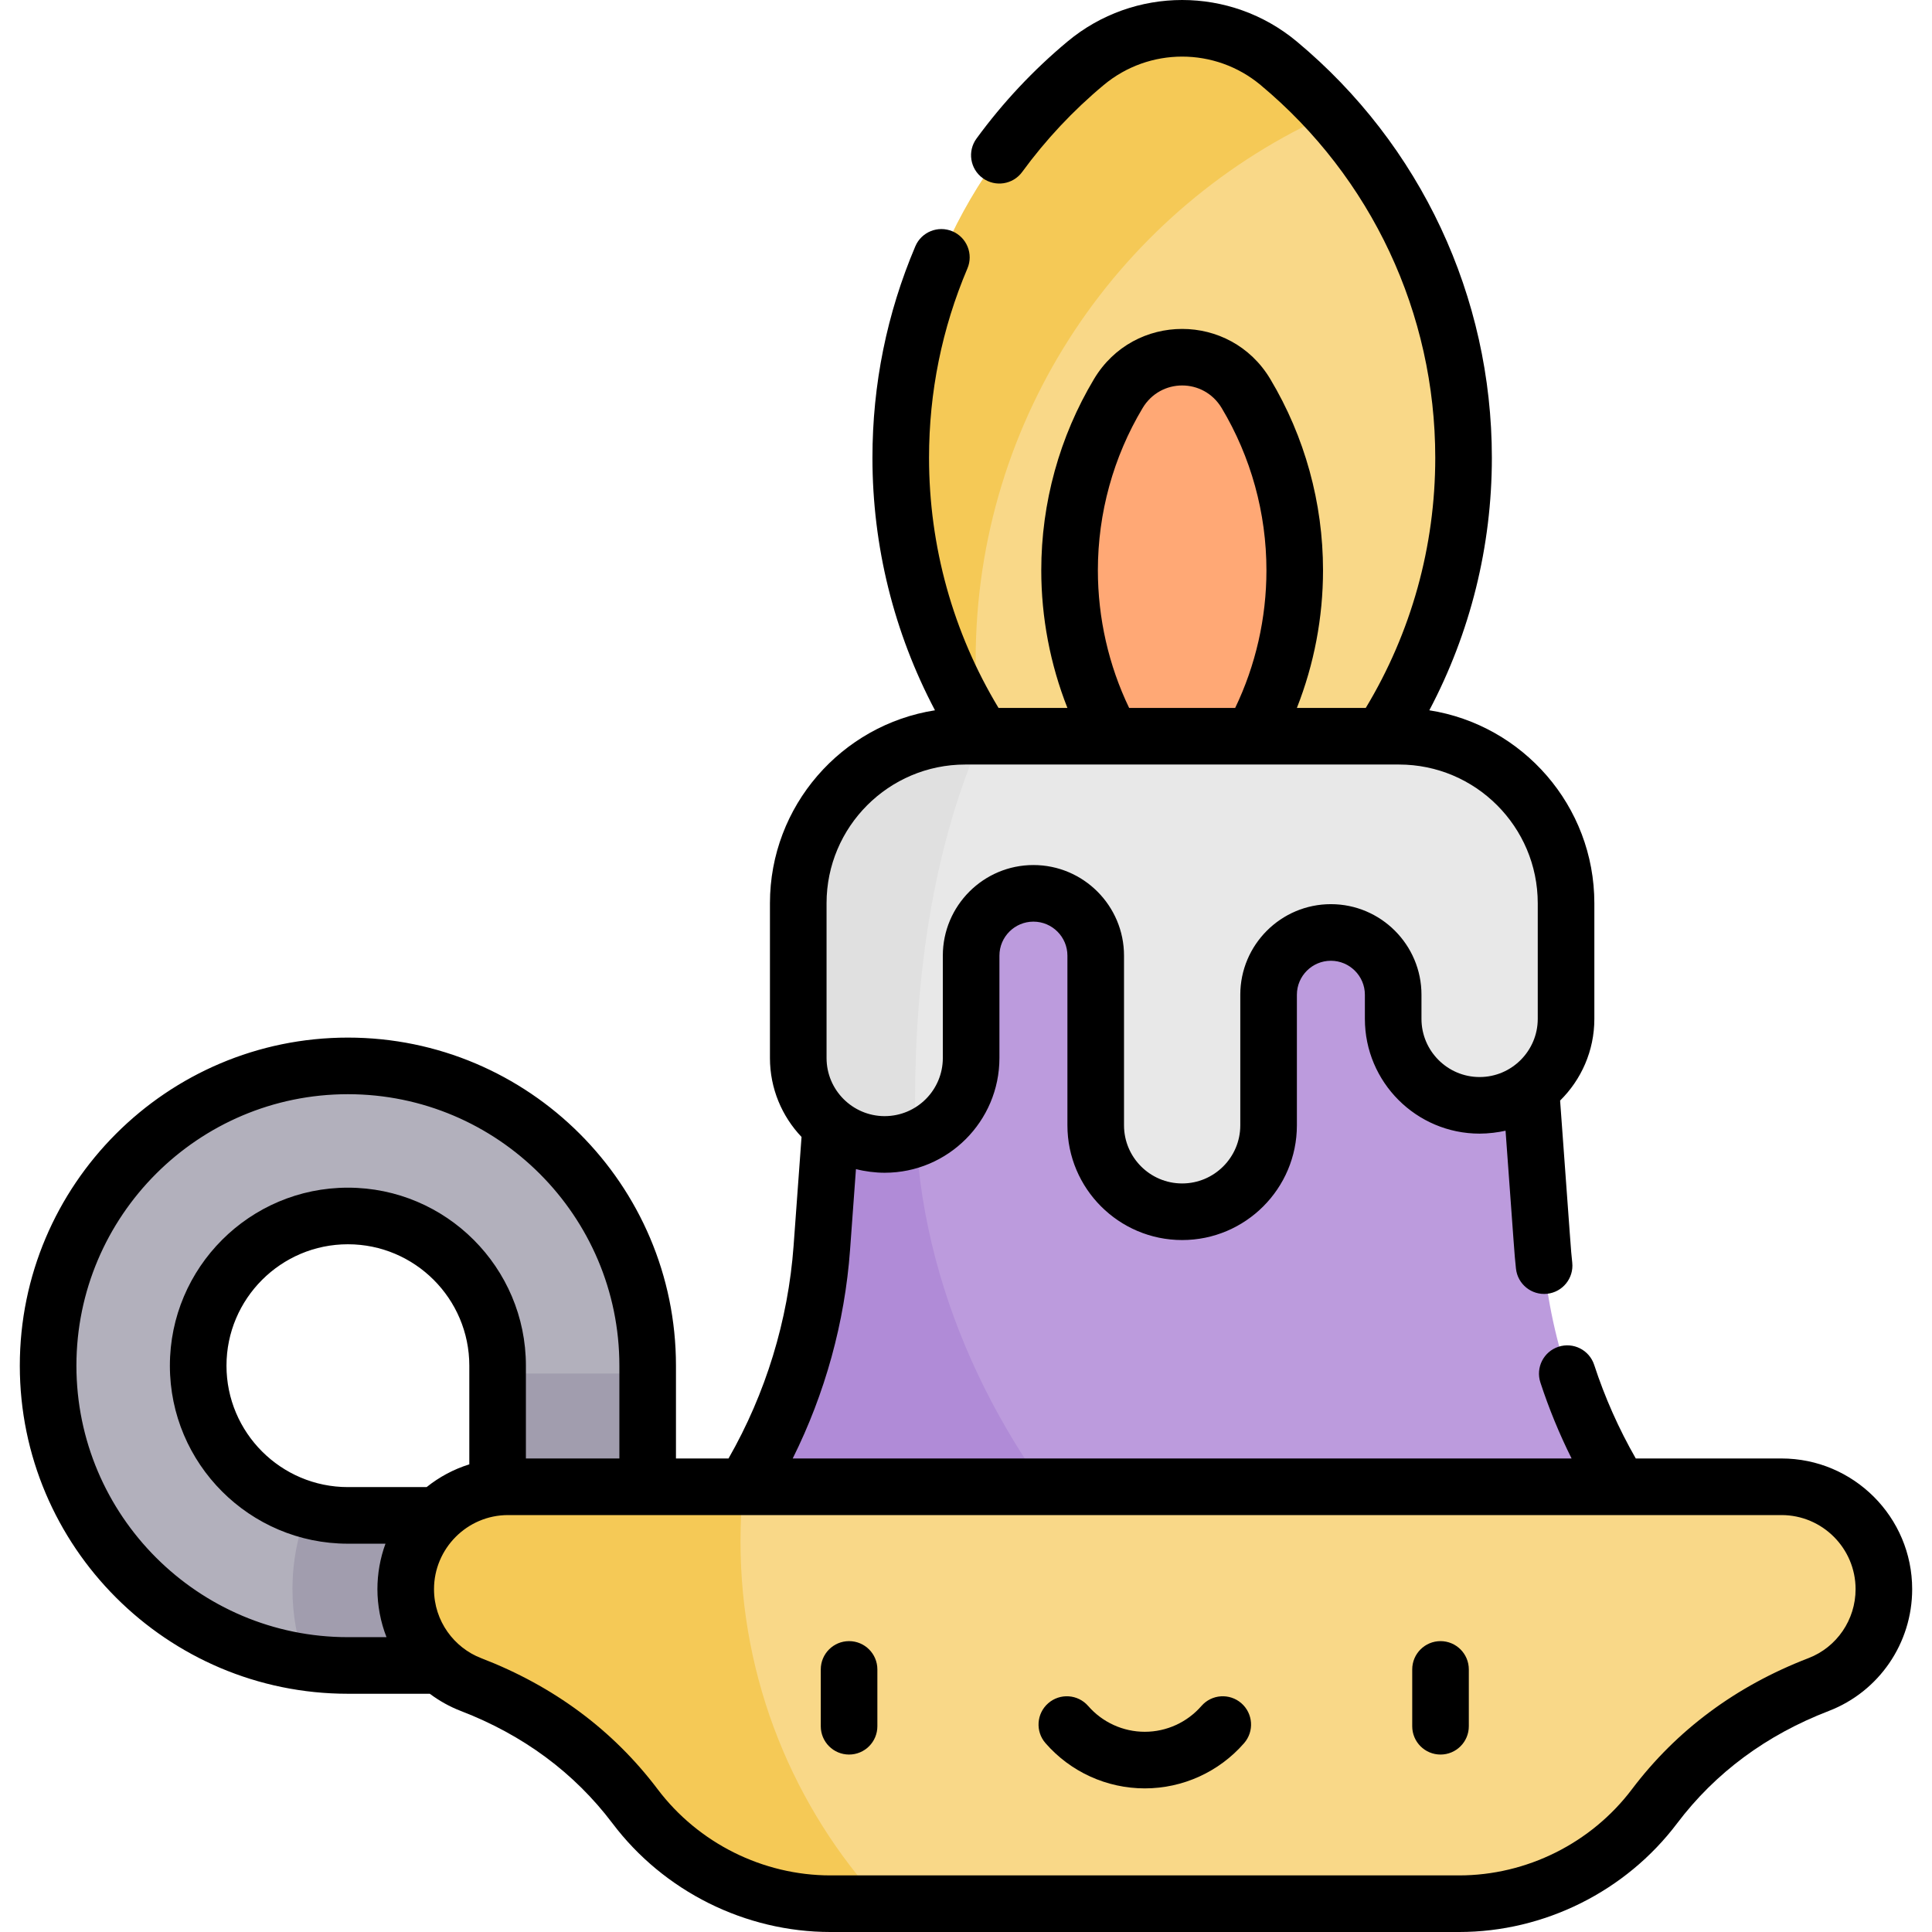 <svg id="Capa_1" enable-background="new 0 0 512 512" height="512" viewBox="0 0 512 512" width="512" xmlns="http://www.w3.org/2000/svg"><g><g><g><path d="m151.749 441.359h-59.564c-43.81 0-79.451-35.641-79.451-79.451s35.641-79.452 79.451-79.452 79.451 35.641 79.451 79.451v59.565c0 10.984-8.904 19.887-19.887 19.887zm-59.564-119.13c-21.879 0-39.678 17.8-39.678 39.678 0 21.879 17.799 39.679 39.678 39.679h39.678v-39.679c-.001-21.878-17.8-39.678-39.678-39.678z" fill="#b2b0bc"/></g><path d="m338.876 16.732c-14.767-12.309-36.409-12.309-51.176 0-29.939 24.956-48.994 62.527-48.994 104.551 0 53.019 30.329 98.95 74.582 121.402 44.253-22.452 74.582-68.383 74.582-121.402-.001-42.024-19.055-79.595-48.994-104.551z" fill="#f9d888"/><path d="m330.203 104.259c-7.678-12.827-26.154-12.827-33.831 0-8.375 13.992-12.921 30.12-12.921 46.853 0 26.235 11.033 50.531 29.838 67.578 18.804-17.047 29.837-41.343 29.837-67.578-.002-16.732-4.548-32.86-12.923-46.853z" fill="#ffa875"/><path d="m430.748 396.427c-12.702-19.729-20.253-42.33-21.962-65.732l-3.084-42.247-31.417-67.075h-128.543l-25.585 76.888-2.368 32.433c-1.709 23.403-9.26 46.003-21.962 65.732l-9.716 15.092h254.354z" fill="#bc9bdd"/><path d="m134.634 364.002c-.93 0-1.853.026-2.772.07v37.514h-39.677c-3.691 0-7.262-.518-10.655-1.465-2.585 6.51-4.022 13.597-4.022 21.018 0 6.679 1.159 13.222 3.393 19.405 3.688.527 7.453.815 11.284.815h59.564c10.983 0 19.887-8.903 19.887-19.886v-57.471z" fill="#a19dae"/><path d="m242.501 292.235c0-25.097 2.632-49.025 8.528-70.861h-5.287l-25.585 76.888-2.368 32.433c-1.709 23.403-9.26 46.003-21.962 65.732l-9.716 15.092h104.385c-28.409-32.263-47.995-73.865-47.995-119.284z" fill="#b08bd7"/><path d="m472.139 394.002h-168.752-168.753c-14.989 0-27.127 12.147-27.127 27.137 0 5.594 1.713 10.901 4.733 15.326 3.019 4.416 7.336 7.94 12.553 9.95 21.177 8.148 34.85 20.82 43.482 32.245 12.267 16.267 31.434 25.84 51.809 25.84h83.302 83.302c20.375 0 39.542-9.574 51.809-25.84 8.633-11.425 22.305-24.097 43.482-32.245 5.218-2.01 9.534-5.535 12.553-9.95 3.02-4.425 4.733-9.732 4.733-15.326.001-14.99-12.136-27.137-27.126-27.137z" fill="#f9d888"/><path d="m370.766 195.085h-114.957c-24.448 0-44.266 19.819-44.266 44.266v41.016c0 12.652 10.256 22.908 22.908 22.908s22.908-10.256 22.908-22.908v-27.133c0-9.118 7.392-16.51 16.51-16.51 9.118 0 16.51 7.392 16.51 16.51v44.969c0 12.652 10.256 22.908 22.908 22.908s22.908-10.256 22.908-22.908v-34.602c0-9.118 7.392-16.51 16.51-16.51 9.118 0 16.51 7.392 16.51 16.51v6.399c0 12.652 10.256 22.908 22.908 22.908 12.652 0 22.908-10.256 22.908-22.908v-30.649c.001-24.448-19.818-44.266-44.265-44.266z" fill="#e8e8e8"/><path d="m242.501 292.235c0-35.618 5.292-68.888 17.716-97.15h-4.407c-24.448 0-44.266 19.819-44.266 44.266v41.016c0 12.652 10.256 22.908 22.908 22.908 2.942 0 5.751-.561 8.334-1.571-.188-3.136-.285-6.293-.285-9.469z" fill="#e0e0e0"/><path d="m258.562 174.863c0-64.61 38.719-120.168 94.215-144.762-4.315-4.774-8.956-9.247-13.901-13.369-14.767-12.309-36.409-12.309-51.176 0-29.939 24.956-48.993 62.527-48.993 104.551 0 26.71 7.704 51.616 21.001 72.632-.751-6.247-1.146-12.603-1.146-19.052z" fill="#f5c956"/><g><path d="m196.239 408.419c0-4.867.246-9.676.724-14.417h-62.329c-14.989 0-27.127 12.147-27.127 27.137 0 5.594 1.713 10.901 4.733 15.326 3.019 4.416 7.336 7.94 12.553 9.95 21.177 8.148 34.85 20.82 43.482 32.245 12.267 16.267 31.434 25.84 51.809 25.84h13.619c-23.257-25.282-37.464-59.021-37.464-96.081z" fill="#f5c956"/></g></g><g><path d="m225.013 434.916c-4.142 0-7.499 3.358-7.499 7.499v15.06c0 4.142 3.358 7.499 7.499 7.499s7.499-3.358 7.499-7.499v-15.06c0-4.141-3.357-7.499-7.499-7.499z"/><path d="m381.754 434.916c-4.142 0-7.499 3.358-7.499 7.499v15.06c0 4.142 3.358 7.499 7.499 7.499s7.499-3.358 7.499-7.499v-15.06c0-4.141-3.358-7.499-7.499-7.499z"/><path d="m328.972 451.373c-3.123-2.722-7.86-2.396-10.581.727-3.788 4.347-9.258 6.841-15.008 6.841s-11.22-2.493-15.008-6.841c-2.721-3.122-7.458-3.448-10.581-.727-3.122 2.721-3.448 7.458-.727 10.581 6.637 7.617 16.229 11.986 26.316 11.986s19.678-4.369 26.315-11.986c2.722-3.123 2.396-7.86-.726-10.581z"/><path d="m472.123 386.511h-38.625c-4.502-7.858-8.206-16.185-11.025-24.81-1.287-3.936-5.52-6.084-9.459-4.798-3.937 1.287-6.085 5.522-4.798 9.459 2.26 6.912 5.027 13.652 8.271 20.149h-206.412c8.585-17.217 13.796-36.086 15.196-55.256l1.565-21.431c2.362.612 5.094.966 7.617.966 16.766 0 30.406-13.64 30.406-30.406v-27.131c0-4.967 4.042-9.009 9.009-9.009 4.983 0 9.009 4.057 9.009 9.009v44.966c0 16.766 13.64 30.406 30.406 30.406s30.406-13.64 30.406-30.406v-34.599c0-4.967 4.041-9.009 9.009-9.009 4.927 0 9.009 4.012 9.009 9.009v6.398c0 16.766 13.64 30.406 30.406 30.406 2.346 0 4.967-.338 6.874-.777 2.401 32.506 2.265 31.94 2.76 36.557.44 4.118 4.14 7.099 8.254 6.66 4.118-.44 7.1-4.136 6.66-8.254-.452-4.221-.238-2.49-3.218-42.948 5.598-5.518 9.076-13.181 9.076-21.643v-30.647c0-25.811-18.991-47.267-43.734-51.137 10.861-20.559 16.573-43.449 16.573-66.923 0-42.719-18.839-82.923-51.687-110.304-17.608-14.677-43.168-14.677-60.776 0-9.039 7.535-17.151 16.184-24.111 25.709-2.444 3.344-1.714 8.036 1.63 10.48 3.345 2.443 8.036 1.715 10.48-1.631 6.237-8.535 13.506-16.286 21.604-23.037 12.043-10.038 29.526-10.039 41.569 0 29.419 24.523 46.292 60.527 46.292 98.782 0 23.479-6.355 46.312-18.417 66.297h-18.254c4.553-11.541 6.928-23.95 6.928-36.47 0-17.884-4.836-35.416-13.985-50.701-10.583-17.679-36.104-17.701-46.699 0-9.149 15.285-13.984 32.817-13.984 50.701 0 12.521 2.375 24.929 6.928 36.47h-18.254c-12.062-19.986-18.417-42.819-18.417-66.297 0-17.394 3.423-34.276 10.174-50.178 1.619-3.812-.16-8.215-3.973-9.834-3.812-1.616-8.215.16-9.834 3.973-7.542 17.766-11.366 36.62-11.366 56.039 0 23.474 5.712 46.364 16.573 66.923-24.742 3.869-43.734 25.325-43.734 51.137v41.013c0 8.1 3.19 15.465 8.372 20.921l-2.107 28.858c-1.442 19.747-7.388 39.139-17.243 56.348h-13.928v-24.593c0-47.941-39.003-86.944-86.944-86.944s-86.943 39.003-86.943 86.945c0 47.941 39.003 86.945 86.945 86.945h21.706c2.501 1.869 5.246 3.414 8.207 4.555 16.557 6.37 30.079 16.385 40.185 29.759 13.609 18.047 35.214 28.822 57.792 28.822h166.592c22.578 0 44.184-10.775 57.789-28.816 10.11-13.38 23.632-23.395 40.191-29.766 13.308-5.126 22.089-17.963 22.089-32.272 0-19.098-15.533-34.635-34.625-34.635zm-181.175-235.372c0-15.172 4.099-30.04 11.856-42.998 4.776-7.979 16.178-7.987 20.959 0 7.756 12.957 11.856 27.826 11.856 42.997 0 12.66-2.854 25.178-8.285 36.47h-28.101c-5.432-11.29-8.285-23.808-8.285-36.469zm-71.903 88.232c0-20.271 16.492-36.763 36.763-36.763h114.949c20.271 0 36.763 16.492 36.763 36.763v30.647c0 8.405-6.844 15.407-15.407 15.407-8.495 0-15.407-6.912-15.407-15.407v-6.398c0-13.238-10.77-24.008-24.008-24.008s-24.008 10.77-24.008 24.008v34.599c0 8.495-6.912 15.407-15.407 15.407s-15.407-6.912-15.407-15.407v-44.966c0-13.215-10.747-24.008-24.008-24.008-13.238 0-24.008 10.77-24.008 24.008v27.131c0 8.377-6.768 15.405-15.46 15.405-8.438-.03-15.354-6.891-15.354-15.405v-41.013zm-126.848 194.494c-39.671 0-71.946-32.275-71.946-71.946s32.275-71.946 71.946-71.946 71.945 32.274 71.945 71.945v24.593h-24.771v-24.593c0-26.012-21.162-47.174-47.174-47.174s-47.175 21.163-47.175 47.174c0 26.013 21.163 47.175 47.175 47.175h9.962c-1.416 3.826-2.14 8.002-2.14 12.052 0 4.253.832 8.729 2.411 12.72zm20.861-39.77h-20.861c-17.742 0-32.176-14.435-32.176-32.176s14.434-32.175 32.176-32.175c17.741 0 32.175 14.434 32.175 32.175v26.149c-4.163 1.295-7.985 3.364-11.314 6.027zm366.212 45.325c-19.211 7.392-34.946 19.073-46.774 34.727-10.791 14.31-27.919 22.854-45.817 22.854h-166.592c-17.898 0-35.026-8.543-45.821-22.86-11.824-15.648-27.56-27.331-46.768-34.72-7.111-2.74-12.481-9.773-12.481-18.276 0-10.733 8.739-19.635 19.626-19.635h337.48c10.821 0 19.626 8.808 19.626 19.635 0 8.103-4.965 15.381-12.479 18.275z"/></g></g></svg>